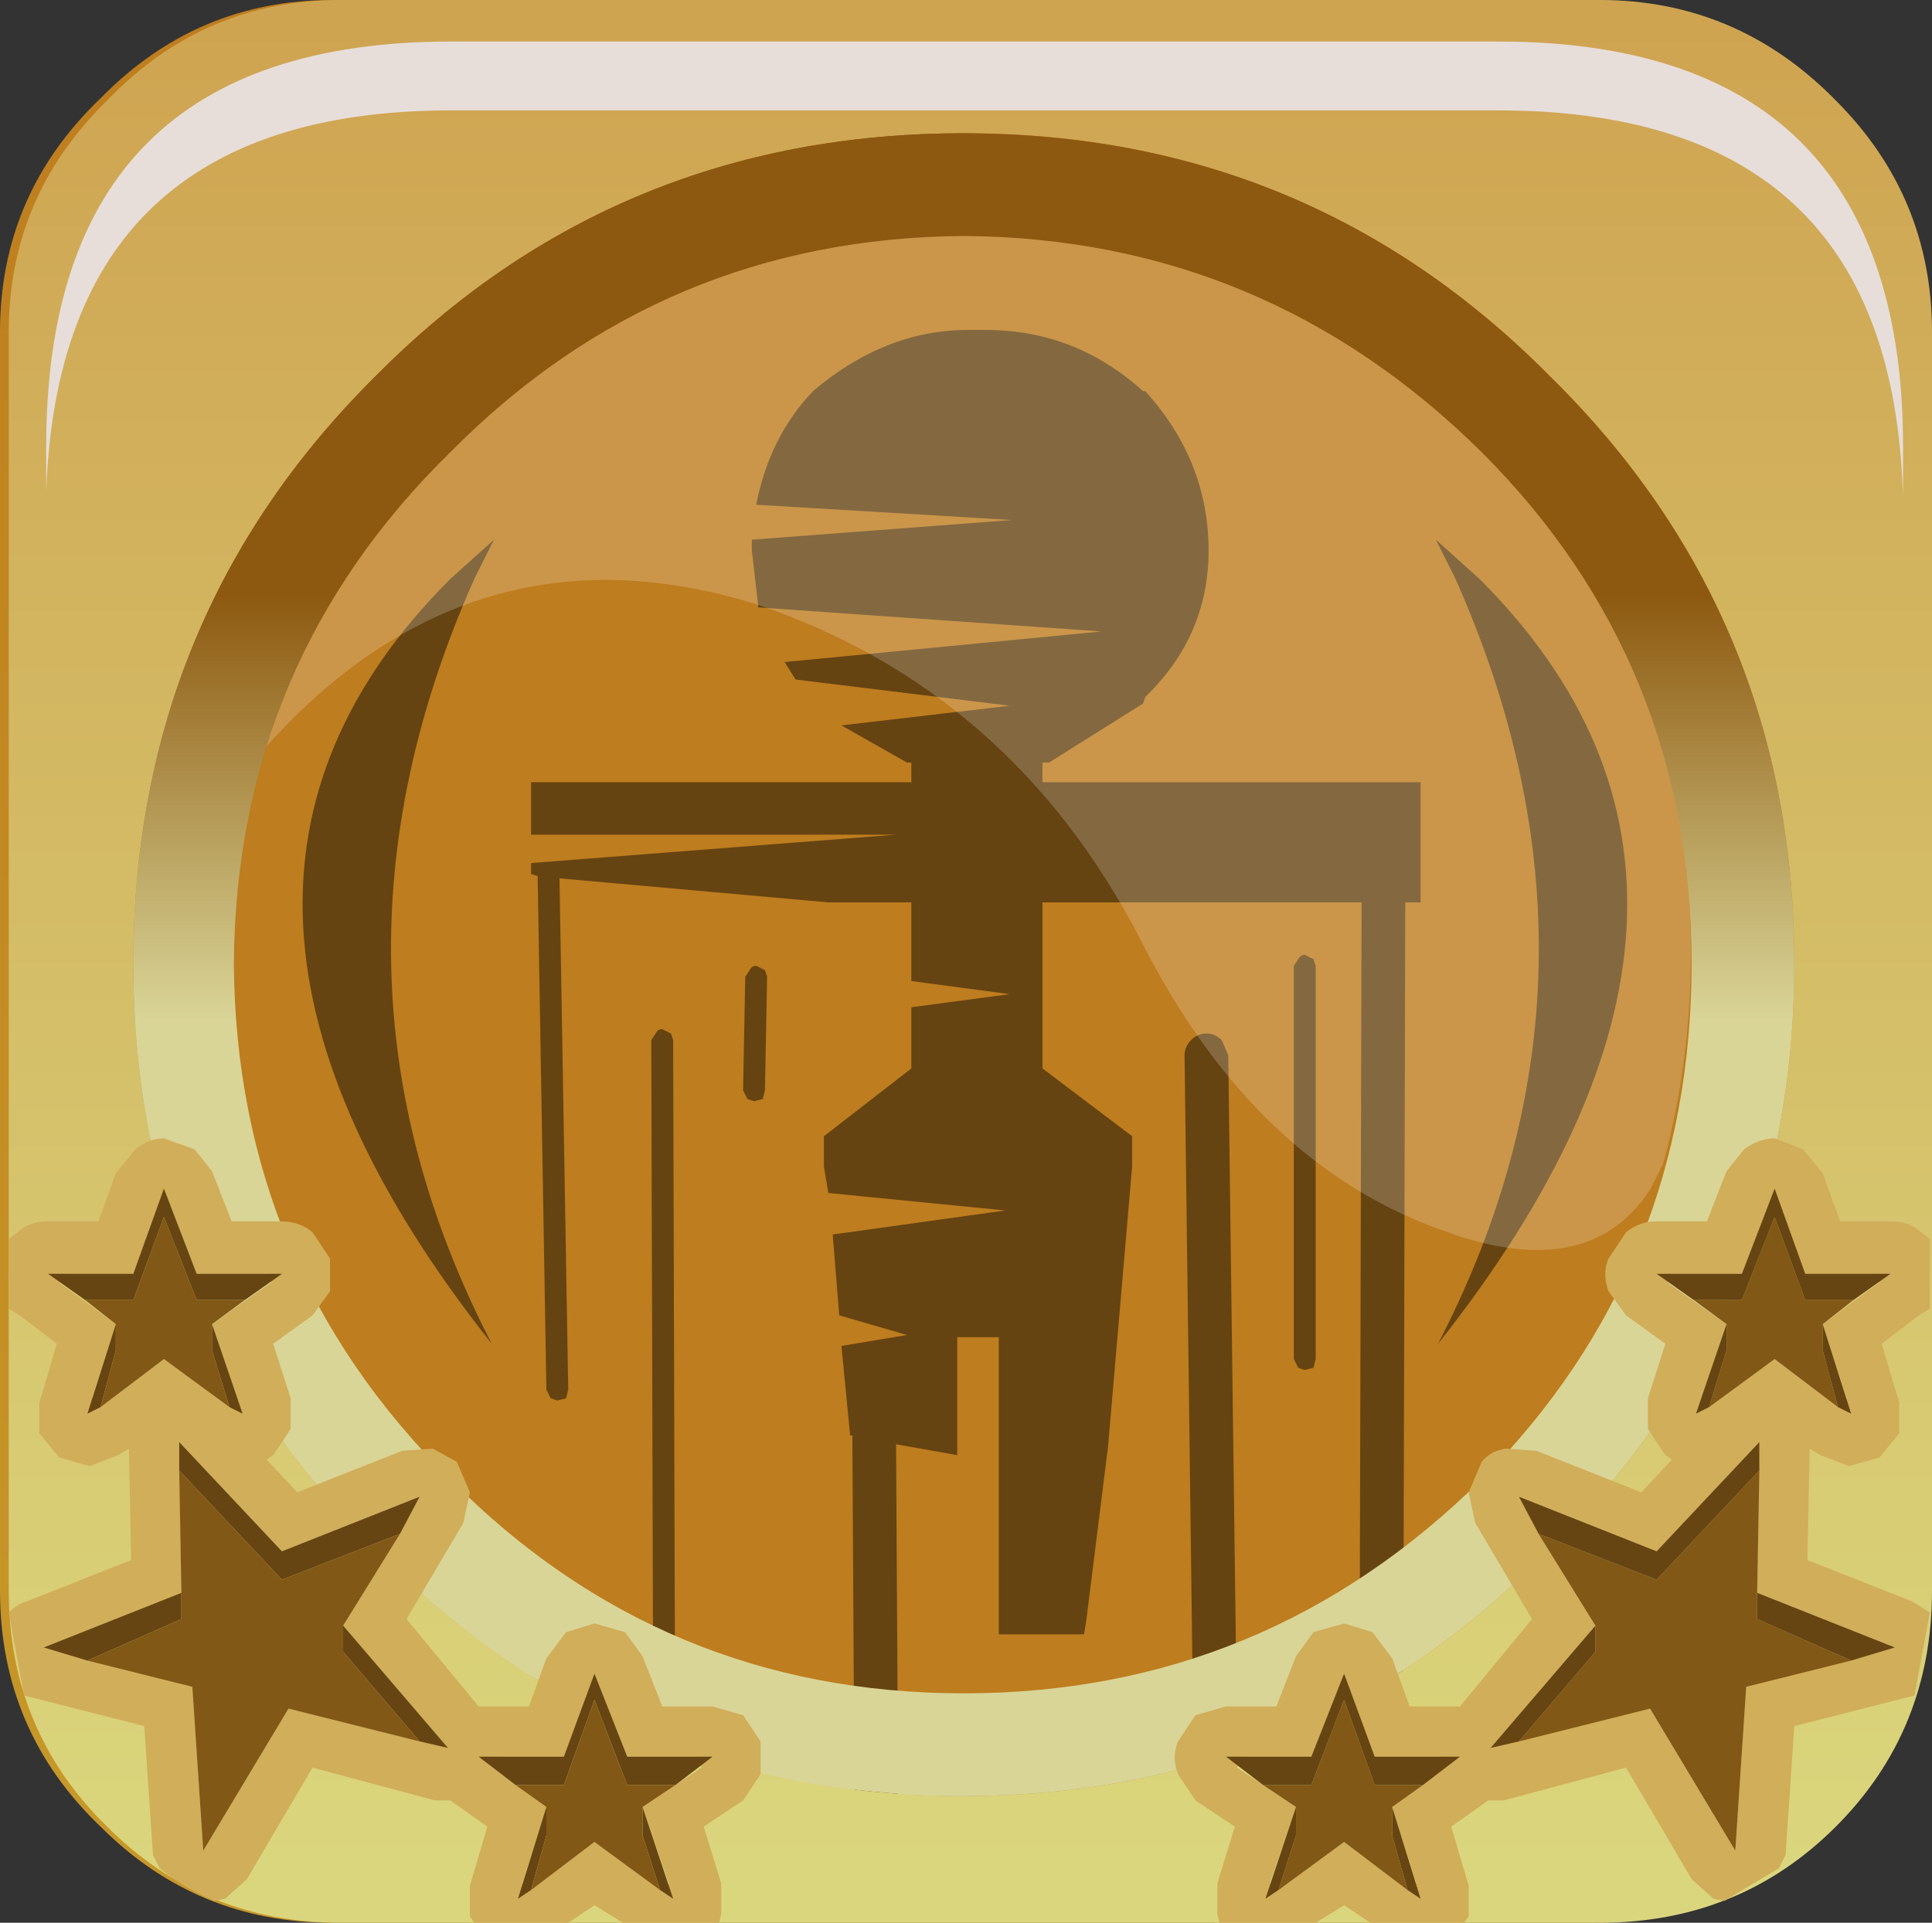 <?xml version="1.0" encoding="UTF-8" standalone="no"?>
<svg xmlns:xlink="http://www.w3.org/1999/xlink" height="44.0px" width="44.2px" xmlns="http://www.w3.org/2000/svg">
  <rect width="100%" height="100%" fill="#333333" stroke="none"/>
  <g transform="matrix(1.0, 0.0, 0.0, 1.0, 0.15, -0.05)">
    <use height="37.1" transform="matrix(1.0, 0.0, 0.0, 1.0, 3.45, 3.55)" width="37.2" xlink:href="#shape0"/>
    <use height="20.15" transform="matrix(1.159, 0.0, 0.0, 1.159, 5.85, 5.3)" width="28.2" xlink:href="#sprite0"/>
    <use height="44.0" transform="matrix(1.0, 0.0, 0.0, 1.0, -0.15, 0.05)" width="44.0" xlink:href="#shape2"/>
    <use height="8.6" transform="matrix(1.212, 0.0, 0.0, 1.212, 0.757, 0.8)" width="35.05" xlink:href="#sprite1"/>
    <use height="40.5" transform="matrix(1.0, 0.0, 0.0, 1.0, -0.05, 3.55)" width="43.95" xlink:href="#shape4"/>
    <use height="20.15" transform="matrix(1.159, 0.0, 0.0, 1.159, 5.85, 5.3)" width="28.2" xlink:href="#sprite0"/>
    <use height="44.0" transform="matrix(1.0, 0.0, 0.0, 1.0, 0.05, 0.05)" width="44.0" xlink:href="#shape5"/>
    <use height="8.6" transform="matrix(1.212, 0.0, 0.0, 1.212, 0.907, 1.0)" width="35.05" xlink:href="#sprite1"/>
    <use height="17.95" transform="matrix(1.0, 0.0, 0.0, 1.0, 0.05, 26.1)" width="43.95" xlink:href="#shape6"/>
  </g>
  <defs>
    <g id="shape0" transform="matrix(1.0, 0.0, 0.0, 1.0, -3.45, -3.55)">
      <path d="M3.45 22.1 Q3.45 14.4 8.9 9.0 14.35 3.55 22.1 3.55 29.8 3.55 35.25 9.0 40.65 14.45 40.65 22.1 40.65 29.8 35.25 35.25 29.8 40.65 22.1 40.65 14.35 40.65 8.9 35.25 3.45 29.8 3.45 22.1" fill="url(#gradient0)" fill-rule="evenodd" stroke="none"/>
      <path d="M21.95 11.5 L21.95 11.75 Q28.85 11.75 35.85 17.85 26.7 20.0 25.95 22.15 L31.9 22.15 Q27.1 24.95 26.0 27.45 L29.75 27.45 Q25.75 28.8 24.3 32.0 L26.8 32.0 Q23.3 33.2 21.95 35.85 L21.75 36.05 21.75 35.6 Q20.4 33.0 16.9 31.8 L19.4 31.8 Q17.95 28.65 13.95 27.3 L17.7 27.3 Q16.6 24.75 11.75 22.0 L17.75 22.0 Q17.0 19.8 7.85 17.65 14.9 11.45 21.95 11.5" fill="#664411" fill-rule="evenodd" stroke="none"/>
    </g>
    <linearGradient gradientTransform="matrix(0.0, -0.017, -0.017, 0.0, 21.05, 27.0)" gradientUnits="userSpaceOnUse" id="gradient0" spreadMethod="pad" x1="-819.2" x2="819.2">
      <stop offset="0.012" stop-color="#dad67d"/>
      <stop offset="1.0" stop-color="#cfa451"/>
    </linearGradient>
    <g id="sprite0" transform="matrix(1.0, 0.0, 0.0, 1.0, 0.0, 0.0)">
      <use height="20.15" transform="matrix(1.0, 0.0, 0.0, 1.0, 0.0, 0.0)" width="28.2" xlink:href="#shape1"/>
    </g>
    <g id="shape1" transform="matrix(1.0, 0.0, 0.0, 1.0, 0.0, 0.0)">
      <path d="M27.65 18.45 L27.4 18.95 Q26.2 20.8 23.4 19.8 19.6 18.5 17.35 14.05 14.8 9.1 9.75 7.4 4.1 5.65 0.0 10.3 1.0 6.85 3.7 4.15 7.2 0.65 11.9 0.05 L14.8 0.05 18.4 0.65 Q21.55 1.65 24.05 4.15 28.2 8.3 28.2 14.25 28.2 16.45 27.65 18.45" fill="#ffffff" fill-opacity="0.196" fill-rule="evenodd" stroke="none"/>
    </g>
    <g id="shape2" transform="matrix(1.0, 0.0, 0.0, 1.0, 0.15, -0.05)">
      <path d="M43.85 7.65 L43.85 36.45 Q43.85 39.65 41.65 41.85 39.45 44.05 36.25 44.05 L7.45 44.05 Q4.35 44.05 2.15 41.85 -0.15 39.65 -0.15 36.45 L-0.15 7.65 Q-0.15 4.5 2.15 2.3 4.35 0.05 7.45 0.05 L36.25 0.05 Q39.4 0.05 41.65 2.3 43.85 4.5 43.85 7.65 M40.75 22.1 Q40.75 14.15 35.1 8.65 29.6 3.1 21.7 3.1 13.8 3.1 8.25 8.65 2.7 14.15 2.7 22.1 2.7 29.95 8.25 35.5 13.8 41.15 21.7 41.15 29.6 41.15 35.1 35.5 40.75 29.95 40.75 22.1" fill="url(#gradient1)" fill-rule="evenodd" stroke="none"/>
      <path d="M40.75 22.1 Q40.75 29.95 35.1 35.5 29.6 41.15 21.7 41.15 13.8 41.15 8.25 35.5 2.7 29.95 2.7 22.1 2.7 14.15 8.25 8.65 13.8 3.1 21.7 3.1 29.6 3.1 35.1 8.65 40.75 14.15 40.75 22.1 M33.55 10.4 Q28.6 5.5 21.7 5.45 14.8 5.5 9.95 10.4 5.1 15.2 5.0 22.1 5.1 29.05 9.95 33.9 14.8 38.8 21.7 38.8 28.6 38.8 33.55 33.9 38.35 29.05 38.35 22.1 38.35 15.2 33.55 10.4" fill="url(#gradient2)" fill-rule="evenodd" stroke="none"/>
    </g>
    <linearGradient gradientTransform="matrix(0.0, -0.026, -0.055, 0.0, 21.7, 21.9)" gradientUnits="userSpaceOnUse" id="gradient1" spreadMethod="pad" x1="-819.2" x2="819.2">
      <stop offset="0.012" stop-color="#c79829"/>
      <stop offset="1.0" stop-color="#be7d1e"/>
    </linearGradient>
    <linearGradient gradientTransform="matrix(1.0E-4, 0.022, -0.023, 1.0E-4, 21.75, 22.35)" gradientUnits="userSpaceOnUse" id="gradient2" spreadMethod="pad" x1="-819.2" x2="819.2">
      <stop offset="0.012" stop-color="#8d5910"/>
      <stop offset="1.0" stop-color="#d9d597"/>
    </linearGradient>
    <g id="sprite1" transform="matrix(1.0, 0.0, 0.0, 1.0, 0.2, 0.0)">
      <use height="8.6" transform="matrix(1.0, 0.0, 0.0, 1.0, -0.2, 0.0)" width="35.05" xlink:href="#shape3"/>
    </g>
    <g id="shape3" transform="matrix(1.0, 0.0, 0.0, 1.0, 0.2, 0.0)">
      <path d="M34.85 8.6 Q34.8 6.95 34.4 5.7 33.0 1.3 27.2 1.3 L7.45 1.3 Q0.05 1.3 -0.2 8.5 L-0.2 7.65 Q-0.2 0.0 7.45 0.0 L27.2 0.0 Q33.0 0.0 34.4 4.4 34.85 5.8 34.85 7.65 L34.85 8.6" fill="#e7deda" fill-rule="evenodd" stroke="none"/>
    </g>
    <g id="shape4" transform="matrix(1.0, 0.0, 0.0, 1.0, 0.05, -3.55)">
      <path d="M38.8 28.0 L39.25 26.8 39.65 26.3 40.35 26.05 Q40.7 26.05 41.0 26.3 L41.45 26.9 41.85 28.0 43.05 28.0 43.75 28.2 43.9 28.4 43.9 29.95 43.65 30.1 42.8 30.75 43.2 32.1 43.2 32.8 42.75 33.35 42.05 33.55 41.4 33.3 41.2 33.15 41.1 35.7 43.5 36.65 43.9 36.9 43.55 38.8 43.4 38.85 40.85 39.5 40.6 42.45 40.5 42.75 39.2 43.5 39.0 43.45 38.45 43.0 36.95 40.45 34.15 41.2 33.8 41.2 32.95 41.85 33.35 43.15 33.35 43.85 33.25 44.05 31.1 44.05 30.5 43.65 29.85 44.05 27.65 44.05 27.6 43.8 27.6 43.1 28.0 41.85 27.1 41.2 26.7 40.6 Q26.55 40.2 26.7 39.85 L27.1 39.3 Q27.4 39.05 27.8 39.05 L28.95 39.05 29.4 37.9 29.8 37.35 30.5 37.15 31.15 37.35 31.6 37.95 32.0 39.05 33.2 39.05 34.8 37.1 33.55 34.9 33.35 34.2 33.65 33.5 34.2 33.15 34.9 33.2 37.3 34.2 38.0 33.45 37.85 33.3 37.45 32.75 37.45 32.05 37.85 30.75 36.95 30.1 36.55 29.55 Q36.4 29.15 36.55 28.8 L36.95 28.2 37.65 28.0 38.8 28.0 M30.65 38.7 L30.35 38.7 29.75 40.2 28.15 40.2 28.1 40.45 29.4 41.35 28.85 43.1 29.0 43.2 30.5 42.2 31.9 43.2 32.15 43.1 31.6 41.35 32.75 40.5 32.7 40.2 31.2 40.2 30.65 38.7 M37.65 35.5 L34.5 34.25 36.25 37.2 33.85 40.05 37.55 39.1 39.45 42.35 39.75 38.6 43.1 37.7 39.95 36.45 40.0 33.0 37.65 35.5 M39.6 29.15 L38.0 29.15 37.95 29.35 39.25 30.3 38.7 32.05 38.85 32.15 40.35 31.1 41.75 32.15 42.0 32.05 41.45 30.3 42.75 29.35 42.65 29.15 41.05 29.15 40.5 27.65 40.2 27.65 39.6 29.15" fill="url(#gradient3)" fill-rule="evenodd" stroke="none"/>
      <path d="M38.5 29.75 L37.65 29.15 39.6 29.15 40.35 27.2 41.05 29.15 43.05 29.15 42.15 29.75 41.05 29.75 40.35 27.85 39.6 29.75 38.5 29.75 M41.45 30.3 L42.1 32.4 41.8 32.2 41.45 30.95 41.45 30.3 M38.85 32.2 L38.55 32.4 39.25 30.3 39.25 30.95 38.85 32.2 M39.95 36.45 L43.1 37.7 42.1 38.0 39.95 37.1 39.95 36.45 M34.5 39.85 L33.85 40.05 36.25 37.2 36.25 37.85 34.5 39.85 M35.0 35.1 L34.5 34.25 37.65 35.5 40.0 33.0 40.0 33.65 37.65 36.15 35.0 35.1 M31.6 41.35 L32.25 43.45 31.95 43.3 31.6 42.0 31.6 41.35 M29.0 43.3 L28.7 43.45 29.4 41.35 29.4 42.0 29.0 43.3 M28.65 40.85 L27.8 40.2 29.75 40.2 30.5 38.3 31.2 40.2 33.2 40.2 32.3 40.85 31.2 40.85 30.5 38.95 29.75 40.85 28.65 40.85" fill="#674512" fill-rule="evenodd" stroke="none"/>
      <path d="M42.15 29.75 L41.45 30.3 41.45 30.95 41.8 32.2 40.35 31.1 38.85 32.2 39.25 30.95 39.25 30.3 38.5 29.75 39.6 29.75 40.35 27.85 41.05 29.75 42.15 29.75 M39.95 36.45 L39.95 37.1 42.1 38.0 39.75 38.6 39.45 42.35 37.55 39.1 34.5 39.85 36.25 37.85 36.25 37.2 35.0 35.1 37.65 36.15 40.0 33.65 39.95 36.45 M32.3 40.85 L31.6 41.35 31.6 42.0 31.95 43.3 30.5 42.2 29.0 43.3 29.4 42.0 29.4 41.35 28.65 40.85 29.75 40.85 30.5 38.95 31.2 40.85 32.3 40.85" fill="#815815" fill-rule="evenodd" stroke="none"/>
      <path d="M5.05 28.0 L4.6 26.8 4.2 26.3 3.5 26.05 Q3.15 26.05 2.85 26.3 2.5 26.45 2.4 26.9 L2.0 28.0 0.8 28.0 0.1 28.2 -0.05 28.4 -0.05 29.95 0.2 30.1 1.05 30.75 0.65 32.1 0.65 32.8 1.1 33.35 1.8 33.55 2.45 33.3 2.65 33.15 2.75 35.7 0.35 36.65 -0.05 36.9 0.3 38.8 0.45 38.85 3.0 39.5 3.25 42.45 3.35 42.75 Q3.95 43.2 4.65 43.5 L4.85 43.45 5.4 43.0 6.9 40.45 9.7 41.2 10.05 41.2 10.9 41.85 10.5 43.15 10.5 43.85 10.6 44.05 12.75 44.05 13.35 43.65 14.0 44.05 16.2 44.05 16.25 43.8 16.25 43.1 15.85 41.85 16.75 41.2 17.15 40.6 17.15 39.85 16.75 39.3 16.05 39.05 14.9 39.05 14.45 37.9 14.05 37.35 13.35 37.15 12.7 37.35 Q12.35 37.55 12.25 37.95 L11.85 39.05 10.65 39.05 9.05 37.1 10.3 34.9 10.5 34.2 10.2 33.5 Q10.0 33.2 9.65 33.15 L8.95 33.2 6.55 34.2 5.85 33.45 6.0 33.3 6.4 32.75 6.4 32.05 6.0 30.75 6.9 30.1 7.3 29.55 7.3 28.8 6.9 28.2 6.2 28.0 5.05 28.0 M13.2 38.7 L13.5 38.7 14.1 40.2 15.7 40.2 15.75 40.45 14.45 41.35 15.0 43.1 14.85 43.2 13.35 42.2 11.95 43.2 11.7 43.1 12.25 41.35 11.1 40.5 11.15 40.2 12.65 40.2 13.2 38.7 M6.2 35.5 L9.35 34.25 7.6 37.2 10.0 40.05 6.3 39.1 4.4 42.35 4.1 38.6 0.75 37.7 3.9 36.45 3.85 33.0 6.2 35.5 M4.25 29.15 L5.85 29.15 5.9 29.35 4.6 30.3 5.15 32.05 5.0 32.15 3.5 31.1 2.1 32.15 1.85 32.05 2.4 30.3 1.1 29.35 1.2 29.15 2.8 29.15 3.35 27.65 3.65 27.65 4.25 29.15" fill="url(#gradient4)" fill-rule="evenodd" stroke="none"/>
      <path d="M5.35 29.75 L6.2 29.15 4.25 29.15 3.5 27.2 2.8 29.15 0.8 29.15 1.7 29.75 2.8 29.75 3.5 27.85 4.25 29.75 5.35 29.75 M2.4 30.3 L1.75 32.4 2.05 32.2 2.4 30.95 2.4 30.3 M5.0 32.2 L5.3 32.4 4.6 30.3 4.6 30.95 5.0 32.2 M3.9 36.45 L0.75 37.7 1.75 38.0 3.9 37.1 3.9 36.45 M9.35 39.85 L10.0 40.05 7.6 37.2 7.6 37.85 9.35 39.85 M8.85 35.1 L9.35 34.25 6.2 35.5 3.85 33.0 3.85 33.65 6.2 36.15 8.85 35.1 M12.25 41.35 L11.6 43.45 11.9 43.3 12.25 42.0 12.25 41.35 M14.85 43.3 L15.15 43.45 14.45 41.35 14.45 42.0 14.85 43.3 M15.2 40.85 L16.05 40.2 14.1 40.2 13.35 38.3 12.65 40.2 10.65 40.2 11.55 40.85 12.65 40.85 13.35 38.95 14.1 40.85 15.2 40.85" fill="#674512" fill-rule="evenodd" stroke="none"/>
      <path d="M1.7 29.75 L2.4 30.3 2.4 30.95 2.05 32.2 3.5 31.1 5.0 32.2 4.6 30.95 4.6 30.3 5.35 29.75 4.25 29.75 3.5 27.85 2.8 29.75 1.7 29.75 M3.9 36.45 L3.9 37.1 1.75 38.0 4.1 38.6 4.4 42.35 6.3 39.1 9.35 39.85 7.6 37.85 7.6 37.2 8.85 35.1 6.2 36.15 3.85 33.65 3.9 36.45 M11.9 43.3 L13.35 42.2 14.85 43.3 14.45 42.0 14.45 41.35 15.2 40.85 14.1 40.85 13.35 38.95 12.65 40.85 11.55 40.85 12.25 41.35 12.25 42.0 11.9 43.3" fill="#815815" fill-rule="evenodd" stroke="none"/>
      <path d="M3.45 22.1 Q3.45 14.4 8.9 9.0 14.35 3.55 22.1 3.55 29.8 3.55 35.25 9.0 40.65 14.45 40.65 22.1 40.65 29.8 35.25 35.25 29.8 40.65 22.1 40.65 14.35 40.65 8.9 35.25 3.45 29.8 3.45 22.1" fill="url(#gradient5)" fill-rule="evenodd" stroke="none"/>
      <path d="M29.55 22.0 Q29.6 21.9 29.7 21.9 L29.9 22.0 29.95 22.15 29.95 31.15 29.9 31.35 29.7 31.4 29.55 31.35 29.45 31.15 29.45 22.15 29.55 22.0 M26.95 24.2 Q26.95 24.0 27.1 23.85 27.25 23.7 27.45 23.7 27.65 23.7 27.8 23.85 L27.95 24.2 28.15 39.7 28.0 40.05 27.65 40.2 27.3 40.05 27.15 39.7 26.95 24.2 M22.0 7.6 L22.4 7.6 Q24.45 7.6 26.0 9.0 L26.05 9.0 Q27.5 10.6 27.5 12.65 27.5 14.6 26.05 16.0 L26.0 16.15 23.85 17.5 23.7 17.5 23.7 17.95 27.65 17.95 32.35 17.95 32.35 20.7 32.0 20.7 31.95 40.2 31.8 40.55 31.45 40.7 31.1 40.55 30.95 40.2 31.0 20.7 27.65 20.7 23.7 20.7 23.7 24.5 25.75 26.05 25.75 26.75 25.2 33.15 24.7 37.15 24.65 37.45 22.7 37.45 22.7 30.65 22.2 30.65 21.75 30.65 21.75 33.35 20.35 33.1 20.4 41.55 20.25 41.9 19.9 42.05 19.55 41.9 19.4 41.55 19.35 32.9 19.3 32.9 19.1 30.85 20.6 30.6 19.05 30.15 18.9 28.3 22.85 27.75 18.8 27.35 18.7 26.75 18.7 26.05 20.7 24.5 20.7 23.1 22.95 22.8 20.7 22.5 20.7 20.7 18.8 20.7 12.65 20.15 12.85 31.85 12.8 32.05 12.6 32.1 12.45 32.05 12.35 31.85 12.15 20.1 12.0 20.05 12.0 19.8 20.35 19.15 12.0 19.15 12.0 17.95 20.7 17.95 20.7 17.5 20.6 17.5 19.1 16.65 22.95 16.2 18.05 15.6 17.8 15.2 25.05 14.5 17.2 13.95 17.05 12.65 17.05 12.4 23.0 11.95 17.15 11.6 Q17.45 10.05 18.45 9.0 20.1 7.6 22.0 7.6 M32.7 12.4 L33.7 13.3 Q40.9 20.5 32.75 30.8 37.15 22.3 33.15 13.3 L32.7 12.4 M17.35 22.25 L17.4 22.4 17.35 25.0 17.3 25.2 17.1 25.25 16.95 25.2 16.85 25.0 16.9 22.4 17.0 22.25 Q17.05 22.15 17.15 22.15 L17.35 22.25 M14.85 23.7 Q14.9 23.6 15.0 23.6 L15.2 23.7 15.25 23.85 15.3 41.25 15.25 41.45 15.05 41.5 14.9 41.45 14.8 41.25 14.75 23.85 14.85 23.7 M11.15 12.4 L10.7 13.3 Q6.7 22.3 11.1 30.8 2.95 20.5 10.15 13.3 L11.15 12.4" fill="#664411" fill-rule="evenodd" stroke="none"/>
    </g>
    <linearGradient gradientTransform="matrix(0.0, -0.026, -0.055, 0.0, 21.7, 21.75)" gradientUnits="userSpaceOnUse" id="gradient3" spreadMethod="pad" x1="-819.2" x2="819.2">
      <stop offset="0.012" stop-color="#c79829"/>
      <stop offset="1.0" stop-color="#be7d1e"/>
    </linearGradient>
    <linearGradient gradientTransform="matrix(0.0, -0.026, 0.055, 0.0, 22.1, 21.75)" gradientUnits="userSpaceOnUse" id="gradient4" spreadMethod="pad" x1="-819.2" x2="819.2">
      <stop offset="0.012" stop-color="#c79829"/>
      <stop offset="1.0" stop-color="#be7d1e"/>
    </linearGradient>
    <linearGradient gradientTransform="matrix(0.006, 0.0, 0.0, 0.004, -24.5, 41.8)" gradientUnits="userSpaceOnUse" id="gradient5" spreadMethod="pad" x1="-819.2" x2="819.2">
      <stop offset="0.012" stop-color="#c79829"/>
      <stop offset="1.0" stop-color="#be7d1e"/>
    </linearGradient>
    <g id="shape5" transform="matrix(1.0, 0.0, 0.0, 1.0, -0.05, -0.05)">
      <path d="M40.9 22.1 Q40.9 14.15 35.3 8.65 29.8 3.1 21.9 3.1 13.95 3.1 8.45 8.65 2.9 14.15 2.9 22.1 2.9 30.0 8.45 35.5 13.95 41.15 21.9 41.15 29.8 41.15 35.3 35.5 40.9 30.0 40.9 22.1 M41.85 2.35 Q44.05 4.55 44.05 7.65 L44.05 36.45 Q44.05 39.65 41.85 41.85 39.65 44.05 36.45 44.05 L7.65 44.05 Q4.5 44.05 2.3 41.85 0.05 39.65 0.05 36.45 L0.05 7.65 Q0.05 4.55 2.3 2.35 4.5 0.05 7.65 0.05 L36.45 0.05 Q39.6 0.05 41.85 2.35" fill="url(#gradient6)" fill-rule="evenodd" stroke="none"/>
      <path d="M33.75 10.4 Q28.8 5.5 21.9 5.45 15.0 5.5 10.15 10.4 5.25 15.2 5.2 22.1 5.25 29.05 10.15 33.9 15.0 38.8 21.9 38.8 28.8 38.8 33.75 33.9 38.55 29.05 38.55 22.1 38.55 15.2 33.75 10.4 M40.9 22.1 Q40.9 30.0 35.3 35.5 29.8 41.15 21.9 41.15 13.95 41.15 8.45 35.5 2.9 30.0 2.9 22.1 2.9 14.15 8.45 8.65 13.95 3.1 21.9 3.1 29.8 3.1 35.3 8.65 40.9 14.15 40.9 22.1" fill="url(#gradient7)" fill-rule="evenodd" stroke="none"/>
    </g>
    <linearGradient gradientTransform="matrix(0.0, -0.026, -0.055, 0.0, 21.9, 21.9)" gradientUnits="userSpaceOnUse" id="gradient6" spreadMethod="pad" x1="-819.2" x2="819.2">
      <stop offset="0.012" stop-color="#dad67d"/>
      <stop offset="1.0" stop-color="#cfa451"/>
    </linearGradient>
    <linearGradient gradientTransform="matrix(0.0, 0.006, -0.023, 0.0, 21.9, 18.45)" gradientUnits="userSpaceOnUse" id="gradient7" spreadMethod="pad" x1="-819.2" x2="819.2">
      <stop offset="0.012" stop-color="#8d5910"/>
      <stop offset="1.0" stop-color="#d9d597"/>
    </linearGradient>
    <g id="shape6" transform="matrix(1.0, 0.0, 0.0, 1.0, -0.05, -26.05)">
      <path d="M38.9 27.95 L39.35 26.8 39.75 26.3 Q40.1 26.05 40.45 26.05 L41.1 26.3 41.55 26.85 41.95 27.95 43.1 27.95 Q43.55 27.95 43.8 28.2 L44.0 28.35 44.0 29.95 43.75 30.1 42.9 30.75 43.3 32.1 43.3 32.8 42.85 33.35 42.15 33.55 41.5 33.3 41.25 33.15 41.2 35.7 43.6 36.65 44.0 36.9 43.65 38.8 43.45 38.85 40.9 39.5 40.7 42.45 40.55 42.75 39.3 43.5 39.05 43.45 38.55 43.0 37.05 40.45 34.25 41.2 33.9 41.2 33.05 41.8 33.45 43.15 33.45 43.85 33.35 44.0 31.2 44.0 30.6 43.6 29.95 44.0 27.75 44.0 27.7 43.8 27.7 43.1 28.1 41.8 27.2 41.2 26.8 40.6 Q26.65 40.2 26.8 39.85 L27.2 39.25 27.9 39.05 29.05 39.05 29.5 37.9 29.9 37.35 30.6 37.15 31.25 37.35 31.7 37.95 32.1 39.05 33.25 39.05 34.9 37.05 33.6 34.85 33.45 34.15 33.75 33.45 Q33.95 33.2 34.3 33.15 L35.0 33.2 37.4 34.15 38.1 33.4 37.95 33.3 37.55 32.7 37.55 32.0 37.95 30.75 37.05 30.1 36.65 29.55 Q36.5 29.15 36.65 28.8 L37.05 28.2 Q37.35 27.95 37.75 27.95 L38.9 27.95 M30.7 38.7 L30.45 38.7 29.85 40.2 28.25 40.2 28.15 40.45 29.5 41.35 28.9 43.1 29.1 43.2 30.6 42.15 32.0 43.2 32.25 43.1 31.7 41.35 32.85 40.5 32.8 40.2 31.3 40.2 30.7 38.7 M37.75 35.5 L34.6 34.25 36.35 37.2 33.95 40.0 37.6 39.1 39.55 42.35 39.8 38.6 43.2 37.7 40.05 36.45 40.1 33.0 37.75 35.5 M39.7 29.15 L38.1 29.15 38.0 29.35 39.35 30.3 38.8 32.0 38.95 32.15 40.45 31.1 41.85 32.15 42.1 32.0 41.55 30.3 42.85 29.35 42.7 29.15 41.15 29.15 40.55 27.6 40.3 27.6 39.7 29.15" fill="#d1ae5a" fill-rule="evenodd" stroke="none"/>
      <path d="M42.25 29.75 L41.55 30.3 41.55 30.9 41.9 32.2 40.45 31.1 38.95 32.2 39.35 30.9 39.35 30.3 38.6 29.75 39.7 29.75 40.45 27.85 41.15 29.75 42.25 29.75 M40.05 36.45 L40.05 37.05 42.2 38.0 39.8 38.6 39.55 42.35 37.6 39.1 34.6 39.85 36.35 37.8 36.35 37.2 35.05 35.1 37.75 36.15 40.1 33.65 40.05 36.45 M28.75 40.85 L29.85 40.85 30.6 38.9 31.3 40.85 32.4 40.85 31.7 41.35 31.7 42.0 32.05 43.25 30.6 42.15 29.1 43.25 29.5 42.0 29.5 41.35 28.75 40.85" fill="#815815" fill-rule="evenodd" stroke="none"/>
      <path d="M38.6 29.75 L37.75 29.15 39.7 29.15 40.45 27.2 41.15 29.15 43.1 29.15 42.25 29.75 41.15 29.75 40.45 27.85 39.7 29.75 38.6 29.75 M41.55 30.3 L42.2 32.35 41.9 32.2 41.55 30.9 41.55 30.3 M38.95 32.2 L38.65 32.35 39.35 30.3 39.35 30.9 38.95 32.2 M40.05 36.45 L43.2 37.7 42.2 38.0 40.05 37.05 40.05 36.45 M34.6 39.85 L33.95 40.0 36.35 37.2 36.35 37.8 34.6 39.85 M35.05 35.1 L34.6 34.25 37.75 35.5 40.1 33.0 40.1 33.65 37.75 36.15 35.05 35.1 M28.75 40.85 L27.9 40.2 29.85 40.2 30.6 38.3 31.3 40.2 33.25 40.2 32.4 40.85 31.3 40.85 30.6 38.9 29.85 40.85 28.75 40.85 M31.7 41.35 L32.35 43.45 32.05 43.25 31.7 42.0 31.7 41.35 M29.1 43.25 L28.8 43.45 29.5 41.35 29.5 42.0 29.1 43.25" fill="#674512" fill-rule="evenodd" stroke="none"/>
      <path d="M10.3 33.45 L10.6 34.15 10.45 34.85 9.15 37.05 10.8 39.05 11.95 39.05 12.35 37.95 12.8 37.35 13.45 37.15 14.15 37.35 14.55 37.9 15.0 39.05 16.15 39.05 16.85 39.25 17.25 39.85 17.25 40.6 16.85 41.2 15.95 41.8 16.35 43.1 16.35 43.8 16.3 44.0 14.1 44.0 13.45 43.6 12.85 44.0 10.7 44.0 10.6 43.85 10.6 43.15 11.0 41.8 10.15 41.2 9.8 41.2 7.0 40.45 5.5 43.0 5.0 43.45 4.75 43.5 Q4.05 43.2 3.5 42.75 L3.35 42.45 3.15 39.5 0.6 38.85 0.4 38.8 0.05 36.9 Q0.25 36.7 0.45 36.65 L2.85 35.7 2.8 33.15 2.55 33.3 1.9 33.55 1.2 33.35 0.75 32.8 0.75 32.1 1.15 30.75 0.3 30.1 0.05 29.95 0.05 28.35 0.25 28.2 Q0.5 27.95 0.95 27.95 L2.1 27.95 2.5 26.85 2.95 26.3 Q3.25 26.05 3.6 26.05 L4.3 26.3 4.7 26.8 5.15 27.95 6.3 27.95 Q6.7 27.95 7.0 28.2 L7.4 28.8 7.4 29.55 7.0 30.1 6.1 30.75 6.5 32.0 6.5 32.7 6.1 33.3 5.95 33.4 6.65 34.15 9.05 33.2 9.75 33.15 10.3 33.45 M3.75 27.6 L3.5 27.6 2.9 29.15 1.35 29.15 1.2 29.35 2.5 30.3 1.95 32.0 2.2 32.15 3.6 31.1 5.1 32.15 5.25 32.0 4.7 30.3 6.05 29.35 5.95 29.15 4.35 29.15 3.75 27.6 M4.25 38.6 L4.5 42.35 6.45 39.1 10.1 40.0 7.7 37.2 9.45 34.25 6.3 35.5 3.95 33.0 4.0 36.45 0.85 37.7 4.25 38.6 M11.2 40.5 L12.35 41.35 11.8 43.1 12.05 43.2 13.45 42.15 14.95 43.2 15.15 43.1 14.55 41.35 15.9 40.45 15.8 40.2 14.2 40.2 13.6 38.7 13.35 38.7 12.75 40.2 11.25 40.2 11.2 40.5" fill="#d1ae5a" fill-rule="evenodd" stroke="none"/>
      <path d="M1.8 29.75 L0.95 29.15 2.9 29.15 3.6 27.2 4.35 29.15 6.3 29.15 5.45 29.75 4.35 29.75 3.6 27.85 2.9 29.75 1.8 29.75 M4.7 30.3 L5.4 32.35 5.1 32.2 4.7 30.9 4.7 30.3 M2.15 32.2 L1.85 32.35 2.5 30.3 2.5 30.9 2.15 32.2 M4.0 36.45 L4.0 37.05 1.85 38.0 0.85 37.7 4.0 36.45 M9.45 39.85 L7.7 37.8 7.7 37.2 10.1 40.0 9.45 39.85 M9.0 35.1 L6.3 36.15 3.95 33.65 3.95 33.0 6.3 35.5 9.45 34.25 9.0 35.1 M11.65 40.85 L10.8 40.2 12.75 40.2 13.45 38.3 14.2 40.2 16.15 40.2 15.3 40.85 14.2 40.85 13.45 38.9 12.75 40.85 11.65 40.85 M14.55 41.35 L15.25 43.45 14.95 43.25 14.55 42.0 14.55 41.35 M12.0 43.25 L11.7 43.45 12.35 41.35 12.35 42.0 12.0 43.25" fill="#674512" fill-rule="evenodd" stroke="none"/>
      <path d="M1.8 29.75 L2.9 29.75 3.6 27.85 4.35 29.75 5.45 29.75 4.7 30.3 4.7 30.9 5.1 32.2 3.6 31.1 2.15 32.2 2.5 30.9 2.5 30.3 1.8 29.75 M4.0 36.45 L3.95 33.65 6.3 36.15 9.0 35.1 7.7 37.2 7.7 37.8 9.45 39.85 6.45 39.1 4.5 42.35 4.25 38.6 1.85 38.0 4.0 37.05 4.0 36.45 M15.3 40.85 L14.55 41.35 14.55 42.0 14.95 43.25 13.45 42.15 12.0 43.25 12.35 42.0 12.35 41.35 11.65 40.85 12.75 40.85 13.45 38.9 14.2 40.85 15.3 40.85" fill="#815815" fill-rule="evenodd" stroke="none"/>
    </g>
  </defs>
</svg>
